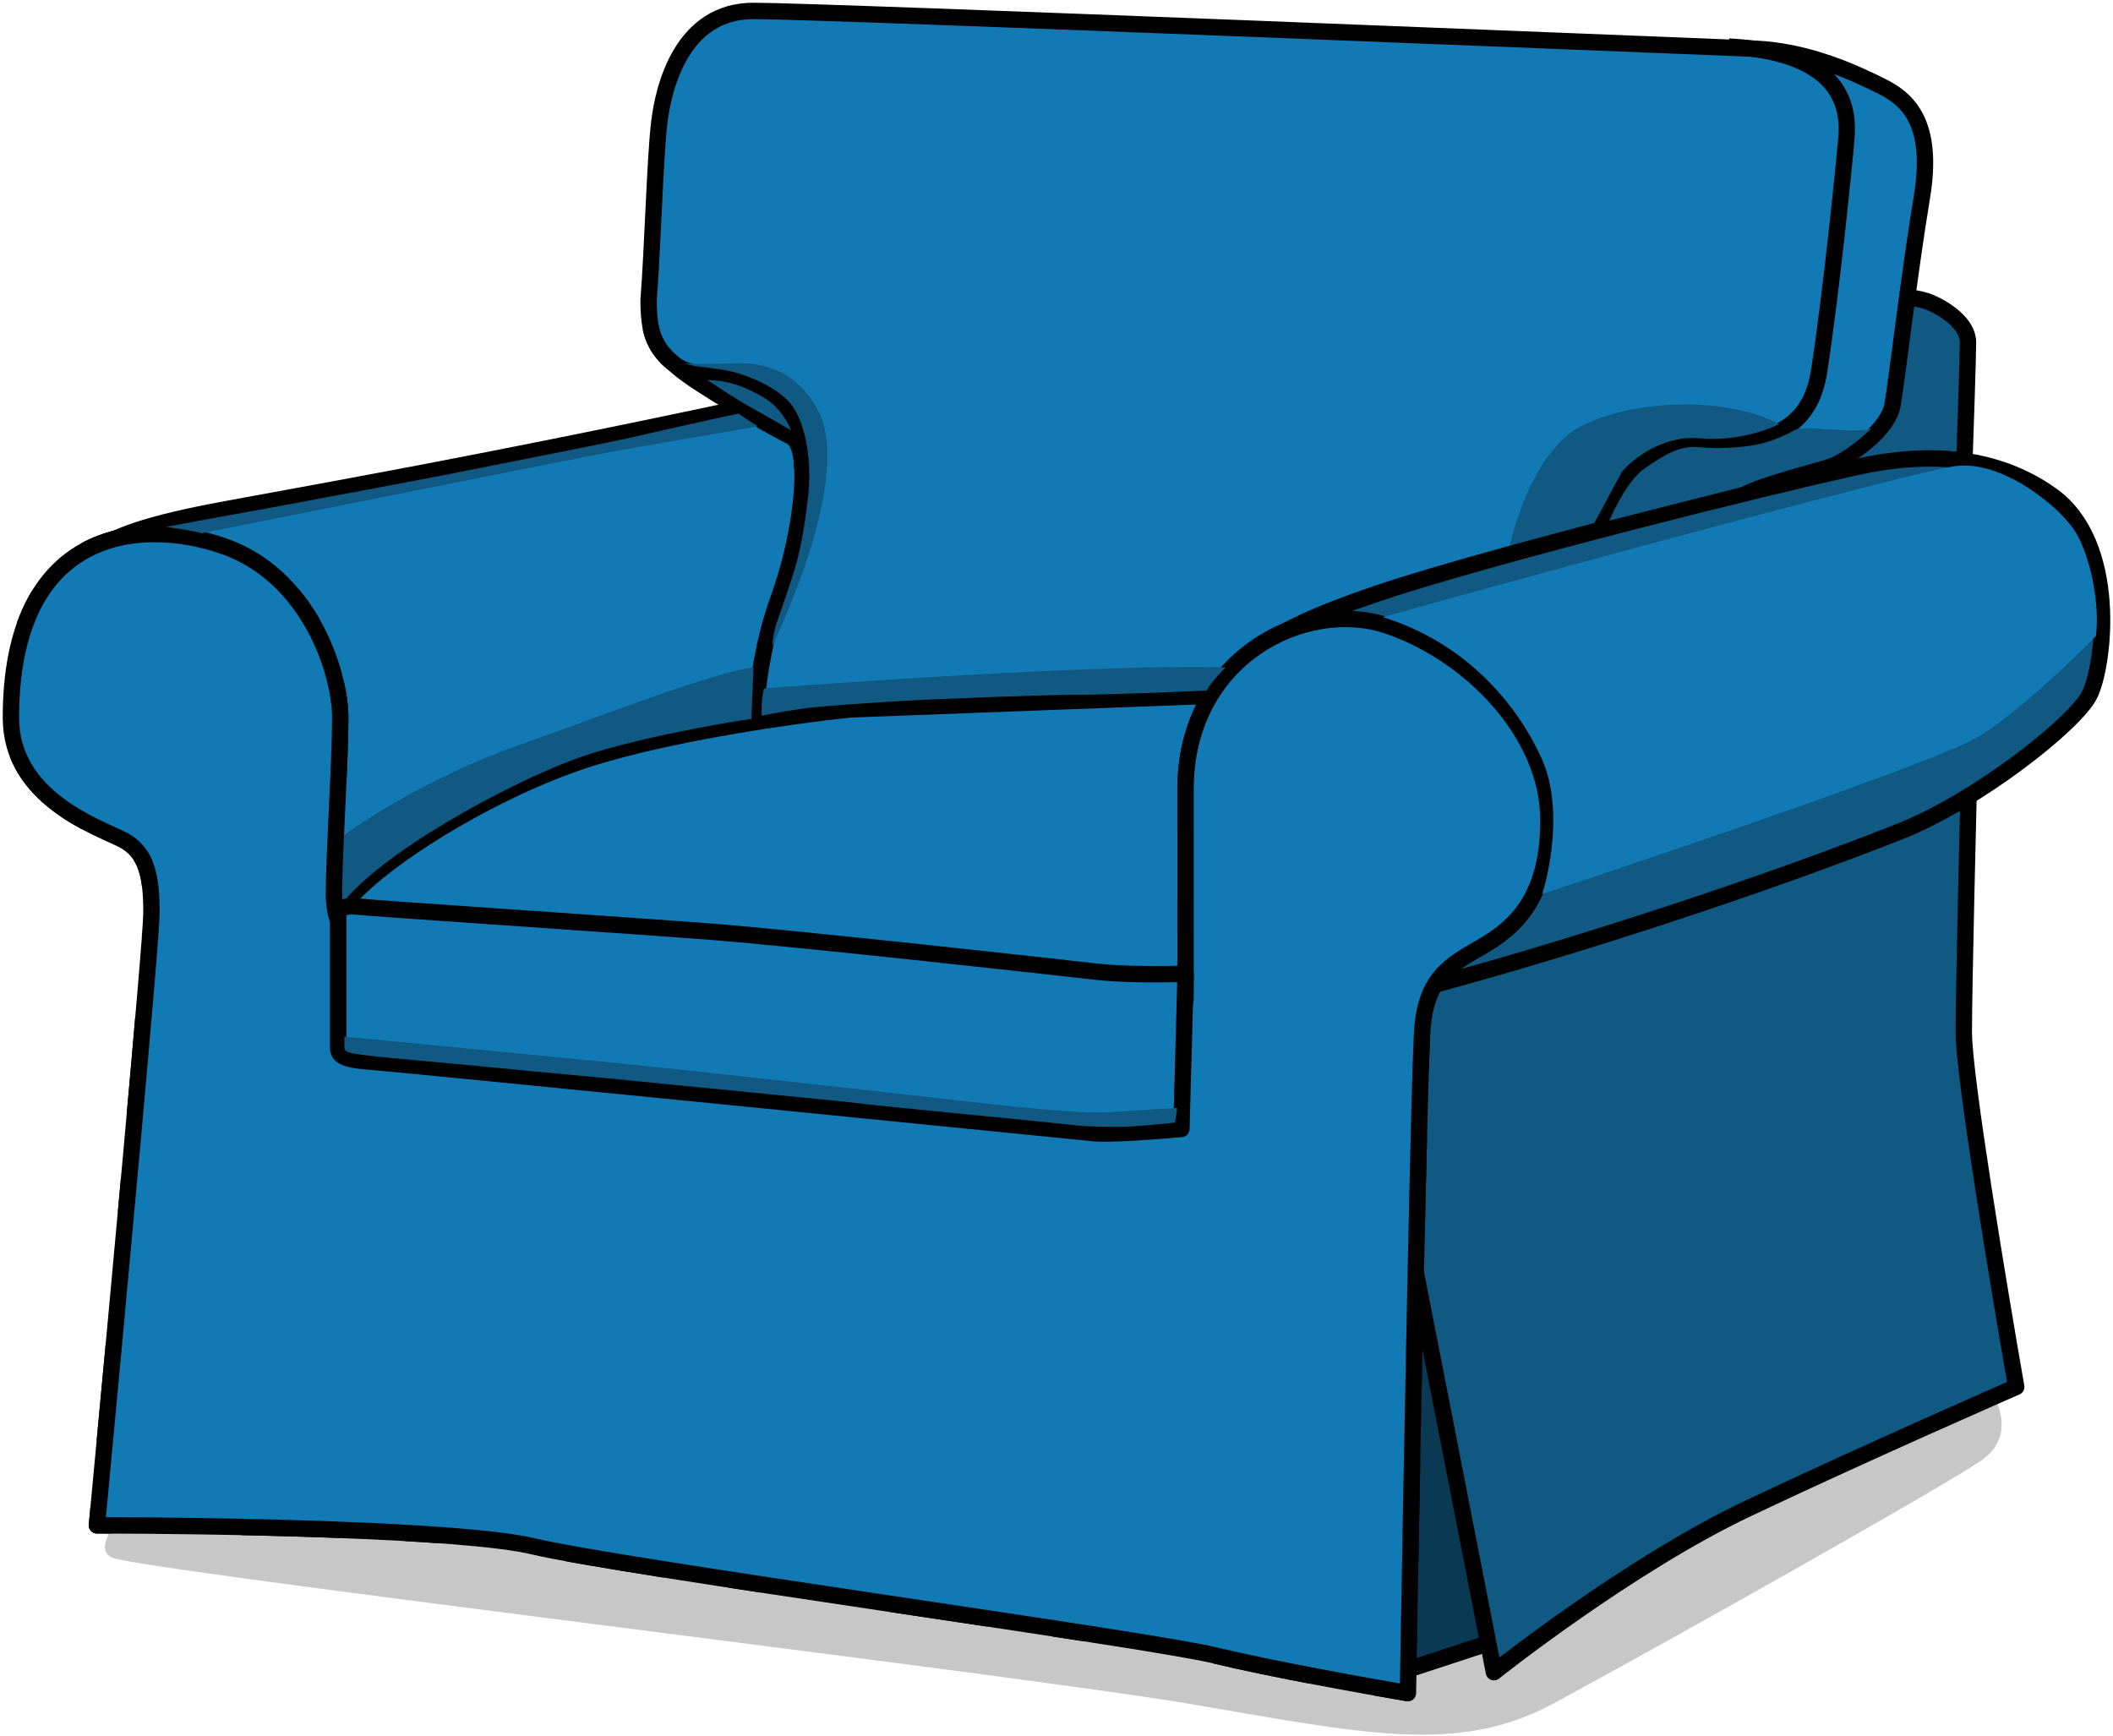 <svg width="387" height="318" viewBox="0 0 387 318" fill="none" xmlns="http://www.w3.org/2000/svg">
<path d="M20.574 285.305C16.59 283.495 22.234 277.307 25.553 274.44C40.493 270.818 352.869 240.939 360.113 248.635C367.356 256.331 368.714 263.122 363.282 267.197C357.849 271.271 302.165 302.509 284.509 312.016C266.853 321.523 249.649 317.448 217.506 312.016C185.363 306.583 25.553 287.569 20.574 285.305Z" fill="#909090" fill-opacity="0.5"/>
<path d="M36.576 94.203C47.026 92.052 87.672 85.367 150.677 71.536L247.106 89.593L242.112 224.824L51.943 219.829C49.382 205.231 44.26 173.344 44.26 162.587C44.26 149.141 12.373 104.576 15.83 101.887C19.288 99.197 23.514 96.892 36.576 94.203Z" fill="#117AB5" stroke="black" stroke-width="3" stroke-linejoin="round"/>
<path d="M353.524 55.401C351.372 54.479 347.761 54.248 346.224 54.248L334.315 79.604L312.032 88.44L323.174 93.434L359.671 87.672C359.927 80.501 360.439 65.466 360.439 62.7C360.439 59.243 356.213 56.553 353.524 55.401Z" fill="#0F5983" stroke="black" stroke-width="3" stroke-linejoin="round"/>
<path d="M120.711 22.746C119.943 29.661 119.559 45.028 118.79 55.017C118.79 62.7 120.711 64.237 124.169 67.31C127.626 70.384 141.073 78.067 144.914 79.988C148.756 81.909 146.835 98.045 142.609 109.57C139.229 118.79 138.383 128.779 138.383 132.621C144.658 132.237 159.974 131.468 171.039 131.468C184.869 131.468 205.999 133.005 220.982 134.158C235.965 135.31 310.88 105.344 313.953 97.276C317.027 89.209 323.942 88.056 331.625 86.135C339.309 84.214 345.84 78.452 346.608 74.226C347.377 70 349.682 50.022 351.987 36.192C354.292 22.361 349.298 18.136 344.688 15.83C340.077 13.525 331.241 9.299 321.253 8.915C311.264 8.531 151.061 2 137.999 2C124.937 2 121.48 15.83 120.711 22.746Z" fill="#117AB5" stroke="black" stroke-width="3" stroke-linejoin="round"/>
<path d="M119.175 60.011C119.687 62.7 122.325 68.156 128.779 68.463C136.847 68.847 147.604 72.305 146.835 85.751" stroke="black" stroke-width="3" stroke-linejoin="round"/>
<path d="M288.982 113.796C289.75 109.058 291.978 98.121 294.744 92.282C298.202 84.983 304.733 80.757 310.496 80.757C316.258 80.757 330.857 83.062 333.162 68.079C335.467 53.096 337.772 30.045 338.157 25.435C338.541 20.825 338.541 9.684 316.643 8.531" stroke="black" stroke-width="3" stroke-linejoin="round"/>
<path d="M276.304 299.739L251.716 307.806L257.479 227.513L276.304 299.739Z" fill="#0A3953" stroke="black" stroke-width="3" stroke-linejoin="round"/>
<path d="M273.614 306.27L257.095 221.75L260.168 162.203L360.823 134.542C360.439 149.397 359.671 181.104 359.671 189.095C359.671 197.086 366.073 235.709 369.275 254.021C369.275 254.021 341.998 265.931 320.1 276.304C298.202 286.677 273.614 306.27 273.614 306.27Z" fill="#0F5983" stroke="black" stroke-width="3" stroke-linejoin="round"/>
<path d="M107.265 139.152C122.325 134.234 145.811 130.956 155.672 129.931L226.745 127.242L227.897 139.152C224.696 150.165 218.062 173.19 217.14 177.185C216.218 181.181 213.427 183.46 212.146 184.101L65.774 179.106L62.316 166.813C66.542 159.513 88.44 145.299 107.265 139.152Z" fill="#117AB5" stroke="black" stroke-width="3" stroke-linejoin="round"/>
<path d="M289.75 77.972C281.759 81.967 277.456 95.004 276.304 101.022L291.671 96.412L297.049 86.424C298.97 84.118 304.502 79.662 311.264 80.277C318.026 80.891 323.814 78.708 325.863 77.683C316.642 72.689 299.739 72.977 289.75 77.972Z" fill="#0F5983"/>
<path d="M95.308 136.364C79.163 142.06 66.33 150.341 61.932 153.77V166.429C69.306 156.143 93.368 143.484 105.011 139.133C114.325 135.652 130.5 132.72 137.615 131.665L137.999 122.248C130.496 123.171 111.453 130.667 95.308 136.364Z" fill="#0F5983"/>
<path d="M61.164 163.739C61.164 169.886 63.981 172.191 65.389 172.575L197.163 194.858C203.822 192.553 217.14 186.944 217.14 182.948V144.53C217.14 120.327 239.038 109.57 254.021 114.564C269.004 119.559 283.603 134.158 283.603 150.293C283.603 166.429 275.535 171.039 270.157 174.112C264.778 177.186 261.321 179.875 260.552 187.943C259.938 194.397 258.503 272.078 257.863 310.111C250.308 308.831 232.661 305.655 222.519 303.196C209.841 300.123 113.796 287.061 97.661 283.219C84.752 280.146 39.009 279.377 17.751 279.377C21.081 244.161 27.74 172.422 27.74 167.197C27.74 160.666 26.972 156.056 22.361 153.751C17.751 151.446 2 146.067 2 131.468C2 97.276 25.051 94.587 40.802 99.966C56.553 105.344 62.316 123.016 62.316 131.468C62.316 139.92 61.164 156.056 61.164 163.739Z" stroke="black" stroke-width="3" stroke-linejoin="round" stroke-dasharray="6 12 18 24"/>
<path d="M261.705 105.728C233.276 114.18 229.818 119.175 226.361 122.248L261.705 180.643C288.982 173.344 323.942 161.818 348.145 152.214C361.976 146.726 380.032 132.621 382.721 127.242C385.411 121.864 388.1 99.582 375.806 90.745C363.512 81.909 349.298 83.83 342.767 84.983C336.236 86.135 290.134 97.276 261.705 105.728Z" fill="#0F5983" stroke="black" stroke-width="3" stroke-linejoin="round"/>
<path d="M61.164 163.739C61.164 169.886 63.981 172.191 65.389 172.575L197.163 194.858C203.822 192.553 217.14 186.944 217.14 182.948V144.53C217.14 120.327 239.038 109.57 254.021 114.564C269.004 119.559 283.603 134.158 283.603 150.293C283.603 166.429 275.535 171.039 270.157 174.112C264.778 177.186 261.321 179.875 260.552 187.943C259.938 194.397 258.503 272.078 257.863 310.111C250.308 308.831 232.661 305.655 222.519 303.196C209.841 300.123 113.796 287.061 97.661 283.219C84.752 280.146 39.009 279.377 17.751 279.377C21.081 244.161 27.74 172.422 27.74 167.197C27.74 160.666 26.972 156.056 22.361 153.751C17.751 151.446 2 146.067 2 131.468C2 97.276 25.051 94.587 40.802 99.966C56.553 105.344 62.316 123.016 62.316 131.468C62.316 139.92 61.164 156.056 61.164 163.739Z" fill="#117AB5" stroke="black" stroke-width="3" stroke-linejoin="round"/>
<path d="M61.932 191.784V167.581C61.932 166.429 63.064 165.812 65.389 166.044C69.231 166.429 115.333 169.502 130.316 170.655C145.299 171.807 194.089 177.186 200.62 177.954C205.845 178.569 213.811 178.466 217.14 178.338C217.14 179.26 216.628 197.675 216.372 206.767C212.274 207.152 203.31 207.843 200.236 207.536L200.233 207.535C196.316 207.144 73.456 194.858 68.079 194.474C62.7 194.09 61.932 193.321 61.932 191.784Z" fill="#117AB5" stroke="black" stroke-width="3" stroke-linejoin="round"/>
<path d="M358.134 85.367C351.065 86.289 285.268 104.064 253.253 113.028C268.236 117.638 277.84 128.779 282.451 139.152C286.139 147.45 283.987 159.001 282.451 163.739C306.142 155.928 355.291 139.229 362.36 134.926C369.429 130.623 379.648 120.839 383.874 116.485C384.642 110.339 382.721 101.502 380.032 97.276C377.343 93.05 366.97 84.214 358.134 85.367Z" fill="#117AB5"/>
<path d="M301.275 85.751C298.509 87.595 295.769 92.922 294.744 95.356L318.948 89.209C322.789 87.288 330.473 85.367 334.315 84.214C337.388 83.292 341.23 79.988 342.767 78.452C339.309 79.604 330.473 77.683 328.552 78.836C326.631 79.988 323.558 81.141 321.253 81.525C318.948 81.909 315.106 82.293 311.264 81.909C307.422 81.525 304.733 83.446 301.275 85.751Z" fill="#0F5983"/>
<path d="M136.847 74.226C134.695 72.996 131.084 70.64 129.547 69.615C134.542 69.615 138.383 71.921 140.304 73.073C141.841 73.995 143.762 76.147 144.915 78.836C142.994 77.683 138.998 75.455 136.847 74.226Z" fill="#0F5983"/>
<path d="M136.078 66.542C133.005 66.542 126.986 66.798 125.321 66.542C127.242 67.31 131.084 67.31 134.157 68.079C137.231 68.847 142.994 71.152 145.299 74.61C147.604 78.067 148.756 84.598 147.988 91.129C147.219 97.66 146.451 101.118 145.683 103.807C144.914 106.497 142.994 111.875 142.225 114.18C141.61 116.024 141.457 117.766 141.457 118.406C151.061 97.276 151.83 86.903 151.445 81.141C151.061 75.378 147.7 71.536 145.299 69.615C143.378 68.079 139.92 66.542 136.078 66.542Z" fill="#0F5983"/>
<path d="M224.44 122.248C204.155 121.633 159.642 124.553 139.92 126.09C139.536 127.627 139.408 129.932 139.536 131.084C141.329 130.7 145.76 129.855 149.141 129.547C153.366 129.163 158.361 128.779 164.892 128.395C171.423 128.011 191.4 127.242 197.931 127.242C203.156 127.242 215.475 126.73 220.982 126.474C221.904 124.937 223.671 123.016 224.44 122.248Z" fill="#0F5983"/>
<path d="M110.338 83.062C102.347 84.598 58.09 93.434 36.96 97.66C36.038 97.353 32.222 96.764 30.429 96.508C32.35 96.124 42.723 94.203 45.028 93.819C47.333 93.434 78.067 87.672 81.909 86.903C85.751 86.135 111.107 81.141 114.564 80.372C117.33 79.758 129.547 76.915 135.31 75.762C135.617 76.07 138.127 77.683 138.768 78.067C133.005 79.22 118.329 81.525 110.338 83.062Z" fill="#0F5983"/>
<path d="M114.564 194.858C105.344 193.936 76.403 191.144 63.084 189.864V191.784C63.084 192.937 64.621 192.937 67.31 193.321C70 193.705 88.056 195.242 91.514 195.626C94.971 196.01 112.259 197.547 115.717 197.931C119.175 198.315 155.287 201.773 157.977 202.157C160.666 202.541 192.937 205.615 196.01 205.999C199.084 206.383 202.157 206.383 205.231 206.383C207.689 206.383 212.914 205.871 215.219 205.615L215.604 202.926C213.426 203.054 207.92 203.387 203.31 203.694C197.547 204.078 184.101 202.541 174.112 201.389C164.124 200.236 126.09 196.01 114.564 194.858Z" fill="#0F5983"/>
</svg>
